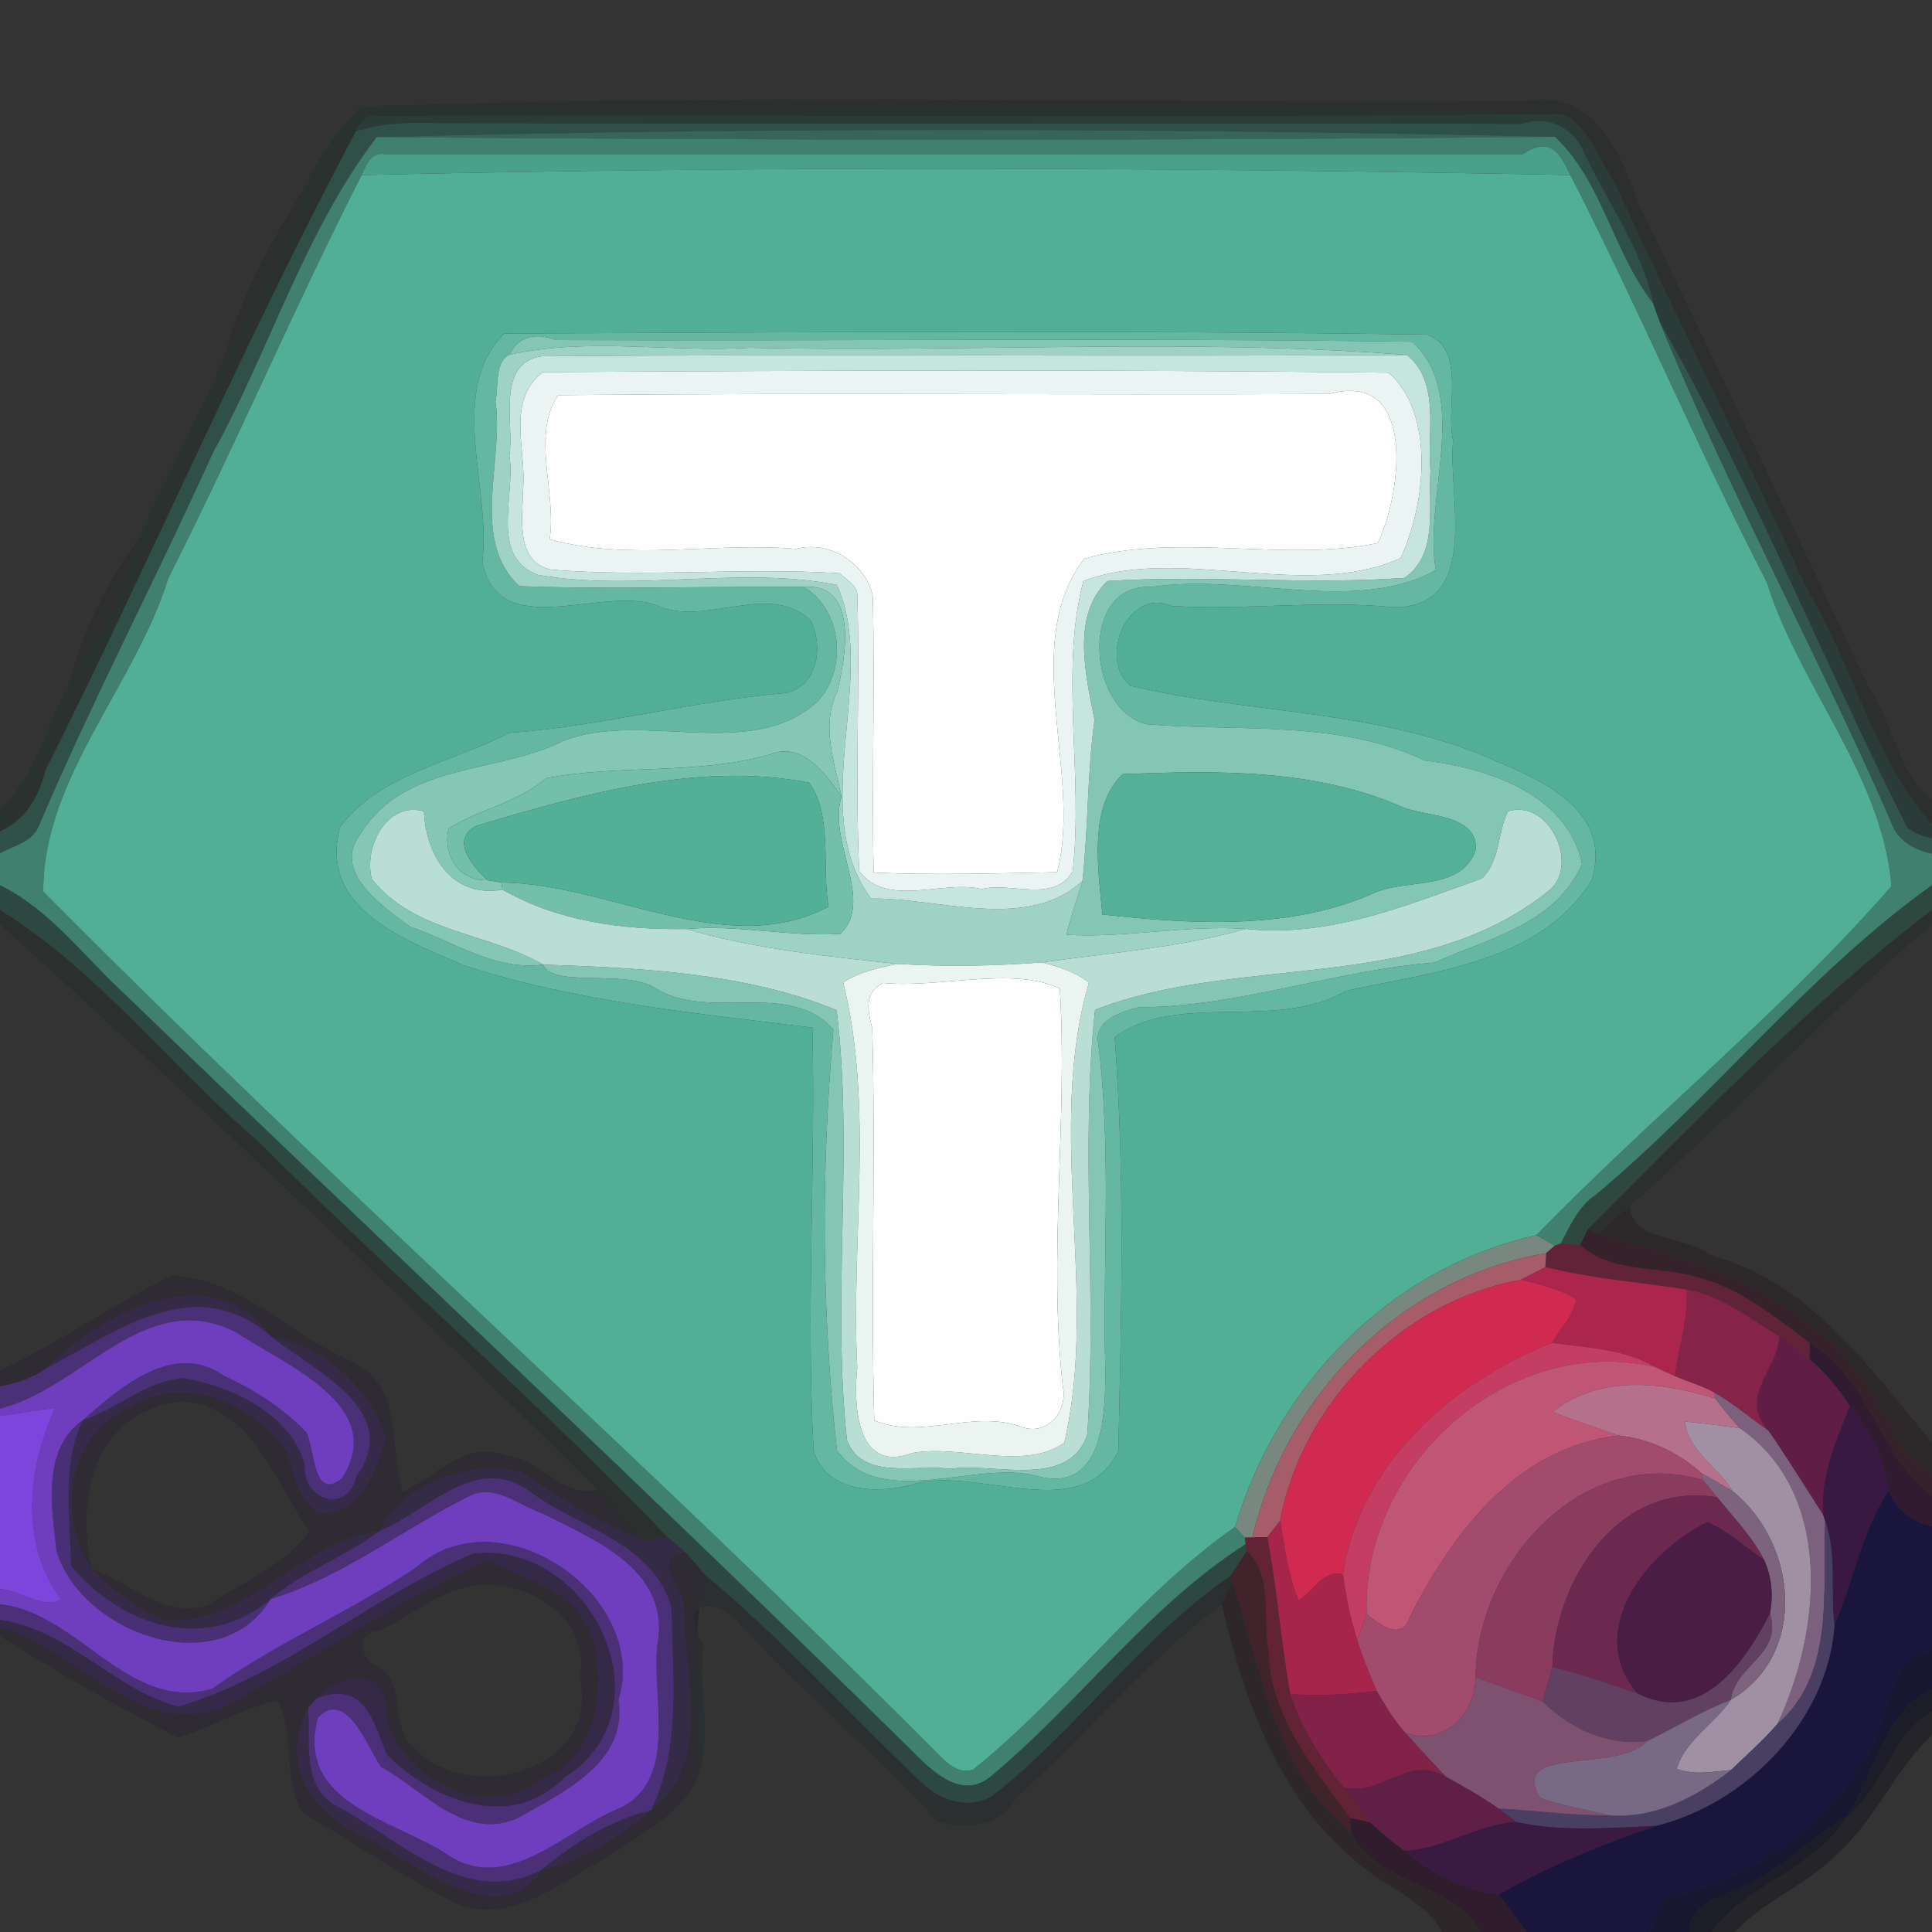 <?xml version="1.0" encoding="UTF-8" ?>
<!DOCTYPE svg PUBLIC "-//W3C//DTD SVG 1.1//EN" "http://www.w3.org/Graphics/SVG/1.1/DTD/svg11.dtd">
<svg width="250pt" height="250pt" viewBox="0 0 250 250" version="1.1" xmlns="http://www.w3.org/2000/svg">
<rect x="0" y="0" width="250" height="250" fill="#333333" stroke="none"/>
<g id="#0d1c1829">
<path fill="#0d1c18" opacity="0.16" d=" M 46.73 13.80 C 96.84 11.95 147.63 13.47 198.00 13.05 C 205.90 11.49 209.93 19.91 211.90 26.12 C 222.09 47.00 231.94 68.06 241.91 89.11 C 245.08 93.66 245.58 100.02 250.00 103.47 L 250.00 106.61 C 242.28 98.05 239.78 85.95 233.77 76.14 C 225.63 58.42 216.86 40.97 208.74 23.23 C 206.70 20.33 205.60 16.38 202.18 14.75 C 150.45 12.85 98.53 14.79 46.73 13.80 Z" />
</g>
<g id="#17322a49">
<path fill="#17322a" opacity="0.29" d=" M 39.03 24.89 C 40.92 20.79 43.48 16.90 46.73 13.80 C 98.53 14.79 150.45 12.85 202.18 14.75 C 151.13 15.34 100.06 14.82 49.00 15.01 C 47.47 14.70 46.65 15.79 46.05 17.00 C 31.64 44.09 19.60 72.31 5.87 99.74 C 5.01 103.08 3.33 106.15 0.00 107.58 L 0.00 104.65 C 4.56 100.49 6.12 93.64 9.02 88.15 C 12.61 82.42 16.61 76.45 17.85 69.73 C 21.52 61.82 25.56 54.11 29.03 46.15 C 32.79 39.39 38.13 32.76 39.03 24.89 Z" />
</g>
<g id="#21493e6b">
<path fill="#21493e" opacity="0.42" d=" M 46.05 17.00 C 46.65 15.79 47.47 14.70 49.00 15.01 C 100.06 14.82 151.13 15.34 202.18 14.75 C 205.60 16.38 206.70 20.33 208.74 23.23 C 216.86 40.97 225.63 58.42 233.77 76.14 C 239.78 85.95 242.28 98.05 250.00 106.61 L 250.00 108.49 C 248.81 108.26 247.74 107.80 246.81 107.12 C 235.87 85.52 226.78 62.71 214.78 41.68 C 214.47 40.87 214.18 40.05 213.90 39.23 C 212.49 32.26 208.09 26.31 205.06 19.96 C 203.89 16.83 200.54 14.76 197.00 16.03 C 150.33 15.90 103.66 16.11 57.00 15.94 C 53.32 15.81 49.57 15.85 46.05 17.00 Z" />
</g>
<g id="#2e665793">
<path fill="#2e6657" opacity="0.58" d=" M 46.05 17.00 C 49.57 15.85 53.32 15.81 57.00 15.94 C 103.66 16.11 150.33 15.90 197.00 16.03 C 200.54 14.76 203.89 16.83 205.06 19.96 C 208.09 26.31 212.49 32.26 213.90 39.23 C 208.73 32.64 207.38 23.53 201.21 17.70 C 150.51 16.58 99.29 16.44 48.75 17.74 C 39.39 29.95 34.97 45.17 27.55 58.59 C 20.23 74.82 11.95 90.61 4.97 107.01 C 4.09 108.99 1.73 109.46 0.00 110.42 L 0.00 107.58 C 3.33 106.15 5.01 103.08 5.87 99.74 C 19.60 72.31 31.64 44.09 46.05 17.00 Z" />
</g>
<g id="#387b69b4">
<path fill="#387b69" opacity="0.71" d=" M 48.75 17.74 C 99.29 16.44 150.51 16.58 201.21 17.70 C 150.40 18.22 99.57 18.14 48.75 17.74 Z" />
</g>
<g id="#42917cd1">
<path fill="#42917c" opacity="0.82" d=" M 27.55 58.59 C 34.97 45.17 39.39 29.95 48.75 17.74 C 99.57 18.14 150.40 18.22 201.21 17.70 C 207.38 23.53 208.73 32.64 213.90 39.23 C 214.18 40.05 214.47 40.87 214.78 41.68 C 223.74 63.68 235.17 84.55 244.69 106.32 C 245.46 108.72 247.65 109.99 250.00 110.46 L 250.00 114.54 C 234.03 125.95 221.65 141.94 206.56 154.55 C 204.28 156.07 203.17 158.59 201.95 160.93 L 201.20 161.18 C 200.60 160.84 199.40 160.17 198.80 159.83 C 213.73 144.48 230.72 130.77 244.76 114.67 C 243.59 100.36 232.86 88.87 228.63 75.36 C 219.68 58.04 212.10 40.02 203.21 22.65 C 202.11 20.46 200.89 17.33 197.01 19.98 C 148.00 20.02 98.99 19.99 49.99 19.99 C 48.09 19.51 47.42 21.26 46.79 22.65 C 38.04 39.84 30.49 57.64 21.77 74.83 C 17.52 88.64 5.51 100.73 5.60 115.37 C 43.21 153.35 83.45 188.83 121.18 226.78 C 122.44 228.04 123.92 229.62 125.91 228.99 C 137.82 219.47 147.26 206.32 159.81 197.59 C 160.13 197.93 160.77 198.62 161.09 198.96 L 161.19 199.82 C 148.62 207.81 139.51 220.54 128.02 230.02 C 123.97 233.12 119.90 228.43 117.22 225.78 C 83.94 193.04 49.85 161.17 16.25 128.75 C 10.96 123.92 6.56 117.77 0.00 114.55 L 0.00 110.42 C 1.73 109.46 4.09 108.99 4.97 107.01 C 11.95 90.61 20.23 74.82 27.55 58.59 Z" />
</g>
<g id="#4ca88fef">
<path fill="#4ca88f" opacity="0.94" d=" M 46.79 22.65 C 47.42 21.26 48.09 19.51 49.99 19.99 C 98.99 19.99 148.00 20.02 197.01 19.98 C 200.89 17.33 202.11 20.46 203.21 22.65 C 151.14 21.64 98.82 21.47 46.79 22.65 Z" />
</g>
<g id="#50af95fe">
<path fill="#50af95" opacity="1.00" d=" M 46.79 22.65 C 98.82 21.47 151.14 21.64 203.21 22.65 C 212.10 40.02 219.68 58.04 228.63 75.36 C 232.86 88.87 243.59 100.36 244.76 114.67 C 230.72 130.77 213.73 144.48 198.80 159.83 C 179.80 164.11 165.30 179.16 159.81 197.59 C 147.26 206.32 137.82 219.47 125.91 228.99 C 123.92 229.62 122.44 228.04 121.18 226.78 C 83.45 188.83 43.21 153.35 5.60 115.37 C 5.51 100.73 17.52 88.64 21.77 74.83 C 30.49 57.64 38.04 39.84 46.79 22.65 M 65.25 43.16 C 57.78 50.66 63.64 63.33 62.41 72.62 C 64.39 83.70 78.97 75.17 85.59 78.61 C 91.88 80.78 99.51 75.35 104.86 80.23 C 106.60 83.60 105.86 88.73 101.72 89.67 C 89.68 90.69 77.93 93.95 65.88 94.84 C 58.45 98.68 49.17 100.15 44.01 107.00 C 41.15 117.62 52.41 121.61 60.04 124.92 C 74.54 129.65 90.62 131.19 105.12 132.97 C 105.57 150.82 104.29 169.56 105.28 187.67 C 106.82 193.10 113.43 193.35 118.02 192.12 C 125.89 189.44 139.98 197.68 144.71 187.73 C 145.11 169.96 145.57 151.99 144.24 134.22 C 152.41 128.21 165.12 133.50 174.13 128.23 C 185.23 125.74 199.34 124.63 205.96 113.90 C 208.63 105.17 200.06 101.17 193.62 98.50 C 178.81 91.79 161.85 92.45 146.27 88.73 C 142.08 85.38 145.89 75.89 151.65 78.42 C 161.14 78.98 170.84 77.62 180.39 78.58 C 191.82 78.58 187.28 63.86 188.04 56.99 C 186.99 52.96 189.82 45.15 184.66 43.30 C 144.87 42.70 105.05 42.99 65.25 43.16 Z" />
</g>
<g id="#0b181424">
<path fill="#0b1814" opacity="0.14" d=" M 29.03 46.15 C 30.99 38.75 34.86 31.52 39.03 24.89 C 38.13 32.76 32.79 39.39 29.03 46.15 Z" />
</g>
<g id="#326d5d9d">
<path fill="#326d5d" opacity="0.62" d=" M 244.69 106.32 C 235.17 84.55 223.74 63.68 214.78 41.68 C 226.78 62.71 235.87 85.52 246.81 107.12 C 247.74 107.80 248.81 108.26 250.00 108.49 L 250.00 110.46 C 247.65 109.99 245.46 108.72 244.69 106.32 Z" />
</g>
<g id="#64b8a1ff">
<path fill="#64b8a1" opacity="1.00" d=" M 65.25 43.16 C 105.05 42.99 144.87 42.70 184.66 43.30 C 189.82 45.15 186.99 52.96 188.04 56.99 C 187.28 63.86 191.82 78.58 180.39 78.58 C 170.84 77.62 161.14 78.98 151.65 78.42 C 145.89 75.89 142.08 85.38 146.27 88.73 C 161.85 92.45 178.81 91.79 193.62 98.50 C 200.06 101.17 208.63 105.17 205.96 113.90 C 199.34 124.63 185.23 125.74 174.13 128.23 C 165.12 133.50 152.41 128.21 144.24 134.22 C 145.57 151.99 145.11 169.96 144.71 187.73 C 139.98 197.68 125.89 189.44 118.02 192.12 C 113.43 193.35 106.82 193.10 105.28 187.67 C 104.29 169.56 105.57 150.82 105.12 132.97 C 90.62 131.19 74.54 129.65 60.04 124.92 C 52.41 121.61 41.15 117.62 44.01 107.00 C 49.17 100.15 58.45 98.68 65.88 94.84 C 77.93 93.95 89.68 90.69 101.72 89.67 C 105.86 88.73 106.60 83.60 104.86 80.23 C 99.51 75.35 91.88 80.78 85.59 78.61 C 78.97 75.17 64.39 83.70 62.41 72.62 C 63.64 63.33 57.78 50.66 65.25 43.16 M 65.91 45.91 C 63.98 46.85 64.54 50.05 64.11 51.98 C 65.26 59.58 60.76 69.88 67.21 75.85 C 79.45 76.30 91.71 75.84 103.96 75.94 C 109.02 78.88 109.69 86.62 105.78 90.78 C 97.16 98.66 83.09 91.86 72.89 95.87 C 64.27 100.20 52.53 98.60 46.76 107.75 C 42.72 112.76 49.56 117.29 53.05 119.92 C 58.73 121.84 64.00 125.65 70.28 124.82 C 71.47 127.94 81.35 125.29 85.00 128.00 C 92.04 132.12 102.17 126.77 107.84 133.24 C 106.25 151.30 106.29 169.67 108.30 187.67 C 113.96 195.50 126.02 188.95 134.00 190.95 C 142.91 193.53 143.07 182.74 143.02 177.02 C 142.67 163.01 143.86 148.91 142.11 134.97 C 141.54 132.07 145.07 130.90 147.30 130.35 C 160.36 130.31 172.67 125.56 185.62 124.56 C 192.69 121.31 201.17 119.74 204.71 111.82 C 202.93 102.81 192.48 99.35 184.42 98.43 C 173.15 93.10 160.40 94.71 148.32 93.71 C 140.58 91.72 139.70 75.41 148.97 75.96 C 160.75 74.09 175.52 79.57 185.80 73.76 C 184.15 64.54 190.37 51.28 182.75 44.22 C 145.85 43.70 108.90 44.15 71.99 44.00 C 69.09 42.96 67.06 43.60 65.91 45.91 Z" />
</g>
<g id="#83c6b4ff">
<path fill="#83c6b4" opacity="1.00" d=" M 65.91 45.91 C 67.06 43.60 69.09 42.96 71.99 44.00 C 108.90 44.15 145.85 43.70 182.75 44.22 C 190.37 51.28 184.15 64.54 185.80 73.76 C 175.52 79.57 160.75 74.09 148.97 75.96 C 139.70 75.41 140.58 91.72 148.32 93.71 C 160.40 94.71 173.15 93.10 184.42 98.43 C 192.48 99.35 202.93 102.81 204.71 111.82 C 201.17 119.74 192.69 121.31 185.62 124.56 C 172.67 125.56 160.36 130.31 147.30 130.35 C 145.07 130.90 141.54 132.07 142.11 134.97 C 143.86 148.91 142.67 163.01 143.02 177.02 C 143.07 182.74 142.91 193.53 134.00 190.95 C 126.02 188.95 113.96 195.50 108.30 187.67 C 106.29 169.67 106.25 151.30 107.84 133.24 C 102.17 126.77 92.04 132.12 85.00 128.00 C 81.35 125.29 71.47 127.94 70.28 124.82 C 82.94 125.26 96.48 125.85 108.26 130.72 C 110.48 148.64 107.62 168.05 109.60 186.37 C 111.59 191.68 118.78 189.40 122.98 190.08 C 128.26 189.14 138.29 192.85 140.69 185.63 C 141.97 167.40 139.76 148.53 141.70 130.66 C 160.60 123.36 183.54 128.71 200.30 115.35 C 204.55 112.14 200.53 103.32 195.14 104.98 C 193.74 107.77 194.14 111.53 191.70 113.70 C 181.82 117.20 172.04 121.34 161.22 120.20 C 153.45 119.67 145.75 121.40 138.00 120.96 C 138.54 118.60 139.40 116.33 140.07 114.00 C 140.83 107.12 140.67 100.08 141.63 93.16 C 140.49 87.40 138.60 79.60 143.31 75.18 C 156.10 74.38 168.97 75.70 181.75 74.78 C 186.18 71.68 184.76 65.60 185.10 61.01 C 184.59 56.14 186.48 49.51 182.05 45.93 C 154.04 43.73 125.29 45.63 97.00 45.00 C 86.68 45.63 76.08 43.61 65.91 45.91 M 145.28 100.18 C 140.75 104.41 142.16 112.87 142.65 118.33 C 154.09 119.59 167.21 120.45 178.22 115.37 C 182.58 113.73 189.15 115.21 190.98 109.93 C 191.15 105.24 184.28 105.68 181.42 104.42 C 170.08 99.45 157.40 99.70 145.28 100.18 Z" />
</g>
<g id="#9ed3c4ff">
<path fill="#9ed3c4" opacity="1.00" d=" M 65.91 45.91 C 76.08 43.61 86.68 45.63 97.00 45.00 C 125.29 45.63 154.04 43.73 182.05 45.93 C 144.73 46.17 107.40 45.80 70.08 46.10 C 64.09 46.99 66.59 54.95 65.91 58.98 C 66.78 63.86 63.24 72.15 69.64 74.39 C 82.23 76.61 95.92 73.21 108.29 75.69 C 113.74 87.68 104.24 104.91 112.73 116.28 C 121.17 116.08 132.86 120.64 140.07 114.00 C 139.40 116.33 138.54 118.60 138.00 120.96 C 145.75 121.40 153.45 119.67 161.22 120.20 C 152.59 122.63 143.64 123.29 134.80 124.54 C 128.60 125.00 122.37 125.13 116.16 124.73 C 106.95 123.74 97.71 122.81 88.78 120.21 C 95.46 119.61 102.08 121.24 108.74 120.84 C 113.24 116.58 107.02 108.79 108.90 103.10 C 107.97 98.59 106.21 93.93 108.33 89.50 C 109.41 85.13 111.22 75.40 103.96 75.94 C 91.71 75.84 79.45 76.30 67.21 75.85 C 60.76 69.88 65.26 59.58 64.11 51.98 C 64.54 50.05 63.98 46.85 65.91 45.91 Z" />
</g>
<g id="#c6e5ddff">
<path fill="#c6e5dd" opacity="1.00" d=" M 65.91 58.98 C 66.59 54.95 64.09 46.99 70.08 46.10 C 107.40 45.80 144.73 46.17 182.05 45.93 C 186.48 49.51 184.59 56.14 185.10 61.01 C 184.76 65.60 186.18 71.68 181.75 74.78 C 168.97 75.70 156.10 74.38 143.31 75.18 C 138.60 79.60 140.49 87.40 141.63 93.16 C 140.67 100.08 140.83 107.12 140.07 114.00 C 132.86 120.64 121.17 116.08 112.73 116.28 C 104.24 104.91 113.74 87.68 108.29 75.69 C 95.92 73.21 82.23 76.61 69.64 74.39 C 63.24 72.15 66.78 63.86 65.91 58.98 M 70.25 48.15 C 65.40 51.93 68.18 58.23 67.68 63.39 C 67.64 66.83 66.62 72.69 71.28 73.71 C 83.68 74.74 96.26 73.38 108.72 74.19 C 109.49 75.08 110.96 75.71 110.94 77.05 C 111.29 88.94 110.64 100.84 111.18 112.72 C 114.77 117.53 122.07 113.81 127.01 115.05 C 130.75 114.08 136.37 116.91 138.80 112.76 C 140.23 100.43 137.10 86.85 140.19 75.18 C 152.63 70.49 168.83 77.79 181.23 72.23 C 184.46 65.34 185.76 53.60 179.69 48.22 C 143.22 47.81 106.72 47.93 70.25 48.15 Z" />
</g>
<g id="#eaf5f3ff">
<path fill="#eaf5f3" opacity="1.00" d=" M 70.25 48.15 C 106.72 47.93 143.22 47.81 179.69 48.22 C 185.76 53.60 184.46 65.34 181.23 72.23 C 168.83 77.79 152.63 70.49 140.19 75.18 C 137.10 86.85 140.23 100.43 138.80 112.76 C 136.37 116.91 130.75 114.08 127.01 115.05 C 122.07 113.81 114.77 117.53 111.18 112.72 C 110.64 100.84 111.29 88.94 110.94 77.05 C 110.96 75.71 109.49 75.08 108.72 74.19 C 96.26 73.38 83.68 74.74 71.28 73.71 C 66.62 72.69 67.64 66.83 67.68 63.39 C 68.18 58.23 65.40 51.93 70.25 48.15 M 72.25 51.13 C 68.68 56.16 72.08 63.91 71.12 69.78 C 81.34 72.67 92.47 70.11 103.00 71.03 C 107.35 69.90 111.96 72.82 112.93 77.06 C 113.25 89.00 112.78 100.96 113.05 112.91 C 120.95 113.26 128.88 113.01 136.79 112.86 C 140.12 100.25 131.82 83.37 140.29 72.30 C 152.55 68.88 166.31 72.79 178.28 70.27 C 181.26 64.26 183.55 47.81 172.02 50.98 C 138.76 51.12 105.50 50.81 72.25 51.13 Z" />
</g>
<g id="#fefefeff">
<path fill="#fefefe" opacity="1.00" d=" M 72.25 51.13 C 105.50 50.81 138.76 51.12 172.02 50.98 C 183.55 47.81 181.26 64.26 178.28 70.27 C 166.31 72.79 152.55 68.88 140.29 72.30 C 131.82 83.37 140.12 100.25 136.79 112.86 C 128.88 113.01 120.95 113.26 113.05 112.91 C 112.78 100.96 113.25 89.00 112.93 77.06 C 111.96 72.82 107.35 69.90 103.00 71.03 C 92.47 70.11 81.34 72.67 71.12 69.78 C 72.08 63.91 68.68 56.16 72.25 51.13 Z" />
<path fill="#fefefe" opacity="1.00" d=" M 114.29 127.19 C 121.40 127.92 131.01 125.00 137.14 127.92 C 138.19 144.71 135.63 162.34 137.52 179.34 C 138.22 182.49 135.71 185.76 132.33 184.70 C 126.06 182.27 119.14 186.39 113.13 183.79 C 112.66 166.87 113.34 149.93 112.87 133.01 C 112.27 130.77 111.77 128.41 114.29 127.19 Z" />
</g>
<g id="#0b181523">
<path fill="#0b1815" opacity="0.14" d=" M 9.02 88.15 C 10.65 81.72 13.90 75.22 17.85 69.73 C 16.61 76.45 12.61 82.42 9.02 88.15 Z" />
</g>
<g id="#84c7b5ff">
<path fill="#84c7b5" opacity="1.00" d=" M 103.96 75.94 C 111.22 75.40 109.41 85.13 108.33 89.50 C 106.21 93.93 107.97 98.59 108.90 103.10 C 106.87 100.15 103.78 95.93 99.66 97.62 C 90.24 100.31 80.08 98.88 70.68 100.70 C 66.97 103.85 62.09 104.70 58.05 107.20 C 57.22 110.60 59.43 114.06 63.09 113.90 C 63.54 113.97 64.43 114.11 64.87 114.19 L 65.02 115.12 C 58.61 116.25 55.11 110.85 54.86 104.98 C 50.01 103.63 47.02 109.71 48.12 113.75 C 53.67 120.73 63.03 120.60 70.28 124.82 C 64.00 125.65 58.73 121.84 53.05 119.92 C 49.56 117.29 42.72 112.76 46.76 107.75 C 52.53 98.60 64.27 100.20 72.89 95.87 C 83.09 91.86 97.16 98.66 105.78 90.78 C 109.69 86.62 109.02 78.88 103.96 75.94 Z" />
</g>
<g id="#74bfaaff">
<path fill="#74bfaa" opacity="1.00" d=" M 99.66 97.62 C 103.78 95.93 106.87 100.15 108.90 103.10 C 107.02 108.79 113.24 116.58 108.74 120.84 C 102.08 121.24 95.46 119.61 88.78 120.21 C 80.60 120.35 72.21 119.24 65.02 115.12 L 64.87 114.19 C 78.92 114.33 93.95 124.27 107.21 117.33 C 106.32 112.43 107.78 105.54 104.71 101.28 C 90.50 98.51 75.49 102.74 61.75 106.82 C 58.09 108.57 61.18 112.12 63.09 113.90 C 59.43 114.06 57.22 110.60 58.05 107.20 C 62.09 104.70 66.97 103.85 70.68 100.70 C 80.08 98.88 90.24 100.31 99.66 97.62 Z" />
</g>
<g id="#52b096ff">
<path fill="#52b096" opacity="1.00" d=" M 61.75 106.82 C 75.49 102.74 90.50 98.51 104.71 101.28 C 107.78 105.54 106.32 112.43 107.21 117.33 C 93.95 124.27 78.92 114.33 64.87 114.19 C 64.43 114.11 63.54 113.97 63.09 113.90 C 61.18 112.12 58.09 108.57 61.75 106.82 Z" />
</g>
<g id="#54b197ff">
<path fill="#54b197" opacity="1.00" d=" M 145.28 100.18 C 157.40 99.70 170.08 99.45 181.42 104.42 C 184.28 105.68 191.15 105.24 190.98 109.93 C 189.15 115.21 182.58 113.73 178.22 115.37 C 167.21 120.45 154.09 119.59 142.65 118.33 C 142.16 112.87 140.75 104.41 145.28 100.18 Z" />
</g>
<g id="#b9dfd4ff">
<path fill="#b9dfd4" opacity="1.00" d=" M 48.12 113.75 C 47.02 109.71 50.01 103.63 54.86 104.98 C 55.11 110.85 58.61 116.25 65.02 115.12 C 72.21 119.24 80.60 120.35 88.78 120.21 C 97.71 122.81 106.95 123.74 116.16 124.73 C 113.73 125.21 111.22 125.75 109.11 127.12 C 113.13 143.38 110.08 160.44 110.93 177.01 C 110.45 181.18 110.61 190.81 117.99 188.03 C 124.14 186.85 132.54 190.40 137.71 186.69 C 142.24 167.43 135.28 146.38 140.91 127.14 C 139.13 125.76 136.95 125.07 134.80 124.54 C 143.64 123.29 152.59 122.63 161.22 120.20 C 172.04 121.34 181.82 117.20 191.70 113.70 C 194.14 111.53 193.74 107.77 195.14 104.98 C 200.53 103.32 204.55 112.14 200.30 115.35 C 183.54 128.71 160.60 123.36 141.70 130.66 C 139.76 148.53 141.97 167.40 140.69 185.63 C 138.29 192.85 128.26 189.14 122.98 190.08 C 118.78 189.40 111.59 191.68 109.60 186.37 C 107.62 168.05 110.48 148.64 108.26 130.72 C 96.48 125.85 82.94 125.26 70.28 124.82 C 63.03 120.60 53.67 120.73 48.12 113.75 Z" />
</g>
<g id="#2a5c4e84">
<path fill="#2a5c4e" opacity="0.52" d=" M 0.00 114.55 C 6.56 117.77 10.96 123.92 16.25 128.75 C 49.85 161.17 83.94 193.04 117.22 225.78 C 119.90 228.43 123.97 233.12 128.02 230.02 C 139.51 220.54 148.62 207.81 161.19 199.82 L 161.34 200.68 C 160.63 201.78 159.91 202.88 159.17 203.96 C 147.91 211.68 139.65 223.38 128.98 231.95 C 126.09 234.35 121.68 233.20 119.29 230.68 C 109.86 221.80 101.18 212.03 91.22 203.77 C 90.40 202.80 89.59 201.84 88.73 200.92 C 87.97 200.16 87.13 199.50 86.30 198.82 C 69.34 181.12 50.71 164.98 33.36 147.64 C 22.04 138.00 12.66 125.55 0.00 117.76 L 0.00 114.55 Z" />
</g>
<g id="#2b5c4e85">
<path fill="#2b5c4e" opacity="0.52" d=" M 206.56 154.55 C 221.65 141.94 234.03 125.95 250.00 114.54 L 250.00 117.73 C 234.11 129.91 219.62 144.87 205.50 159.01 C 205.24 159.53 204.73 160.58 204.47 161.11 C 203.84 161.06 202.58 160.97 201.95 160.93 C 203.17 158.59 204.28 156.07 206.56 154.55 Z" />
</g>
<g id="#1329233c">
<path fill="#132923" opacity="0.24" d=" M 0.00 117.76 C 12.66 125.55 22.04 138.00 33.36 147.64 C 50.71 164.98 69.34 181.12 86.30 198.82 C 85.16 198.88 83.95 199.64 82.83 199.17 C 81.05 197.01 79.25 194.86 77.39 192.78 C 52.10 167.95 26.31 143.33 0.00 119.63 L 0.00 117.76 Z" />
</g>
<g id="#11262038">
<path fill="#112620" opacity="0.22" d=" M 205.50 159.01 C 219.62 144.87 234.11 129.91 250.00 117.73 L 250.00 119.63 C 236.37 131.11 224.26 144.35 210.86 156.12 C 209.46 157.23 208.15 158.45 206.86 159.69 C 206.52 159.52 205.84 159.18 205.50 159.01 Z" />
</g>
<g id="#eaf5f2ff">
<path fill="#eaf5f2" opacity="1.00" d=" M 109.11 127.12 C 111.22 125.75 113.73 125.21 116.16 124.73 C 122.37 125.13 128.60 125.00 134.80 124.54 C 136.95 125.07 139.13 125.76 140.91 127.14 C 135.28 146.38 142.24 167.43 137.71 186.69 C 132.54 190.40 124.14 186.85 117.99 188.03 C 110.61 190.81 110.45 181.18 110.93 177.01 C 110.08 160.44 113.13 143.38 109.11 127.12 M 114.29 127.19 C 111.77 128.41 112.27 130.77 112.87 133.01 C 113.34 149.93 112.66 166.87 113.13 183.79 C 119.14 186.39 126.06 182.27 132.33 184.70 C 135.71 185.76 138.22 182.49 137.52 179.34 C 135.63 162.34 138.19 144.71 137.14 127.92 C 131.01 125.00 121.40 127.92 114.29 127.19 Z" />
</g>
<g id="#1a07103a">
<path fill="#1a0710" opacity="0.23" d=" M 206.86 159.69 C 208.15 158.45 209.46 157.23 210.86 156.12 C 211.28 160.89 218.23 159.73 221.42 162.45 C 234.26 165.87 241.96 177.07 250.00 186.67 L 250.00 190.61 C 245.14 188.11 244.16 182.13 240.83 178.23 C 232.94 167.10 219.30 163.17 206.86 159.69 Z" />
</g>
<g id="#3b0f2278">
<path fill="#3b0f22" opacity="0.47" d=" M 204.47 161.11 C 204.73 160.58 205.24 159.53 205.50 159.01 C 205.84 159.18 206.52 159.52 206.86 159.69 C 219.30 163.17 232.94 167.10 240.83 178.23 C 244.16 182.13 245.14 188.11 250.00 190.61 L 250.00 193.59 C 243.18 188.59 241.93 178.31 234.20 173.80 C 229.54 170.29 224.82 166.41 218.98 165.11 C 214.18 163.82 208.42 164.68 204.47 161.11 Z" />
</g>
<g id="#788780fb">
<path fill="#788780" opacity="1.00" d=" M 159.81 197.59 C 165.30 179.16 179.80 164.11 198.80 159.83 C 199.40 160.17 200.60 160.84 201.20 161.18 C 200.92 161.42 200.35 161.91 200.07 162.16 C 181.14 165.34 166.38 180.57 162.05 198.94 L 161.09 198.96 C 160.77 198.62 160.13 197.93 159.81 197.59 Z" />
</g>
<g id="#741e39b7">
<path fill="#741e39" opacity="0.72" d=" M 201.20 161.18 L 201.95 160.93 C 202.58 160.97 203.84 161.06 204.47 161.11 C 208.42 164.68 214.18 163.82 218.98 165.11 C 224.82 166.41 229.54 170.29 234.20 173.80 C 234.18 174.31 234.15 175.34 234.14 175.85 C 232.83 174.91 231.56 173.93 230.27 172.98 C 226.48 170.63 222.77 167.66 218.27 166.87 C 212.16 165.91 205.98 165.46 199.97 163.95 C 199.99 163.50 200.04 162.60 200.07 162.16 C 200.35 161.91 200.92 161.42 201.20 161.18 Z" />
</g>
<g id="#a75c6afc">
<path fill="#a75c6a" opacity="1.00" d=" M 162.05 198.94 C 166.38 180.57 181.14 165.34 200.07 162.16 C 200.04 162.60 199.99 163.50 199.97 163.95 C 198.92 164.50 197.87 165.06 196.82 165.59 C 181.45 168.36 168.52 181.48 165.64 196.79 C 165.09 197.50 164.54 198.20 163.99 198.91 C 163.50 198.92 162.53 198.93 162.05 198.94 Z" />
</g>
<g id="#ad254df9">
<path fill="#ad254d" opacity="0.98" d=" M 196.82 165.59 C 197.87 165.06 198.92 164.50 199.97 163.95 C 205.98 165.46 212.16 165.91 218.27 166.87 C 218.50 170.67 217.23 174.34 216.74 178.07 C 215.86 177.69 214.99 177.29 214.14 176.87 C 210.13 174.55 205.32 174.37 200.84 173.78 C 201.86 171.90 203.56 170.30 203.99 168.15 C 201.82 166.78 199.27 166.22 196.82 165.59 Z" />
</g>
<g id="#1c0f3137">
<path fill="#1c0f31" opacity="0.22" d=" M 0.00 177.32 C 7.66 173.75 14.54 168.81 22.12 165.10 C 31.07 165.29 37.74 172.91 45.73 176.28 C 52.38 179.63 50.25 187.32 52.11 193.09 C 56.40 191.03 60.22 186.24 65.58 188.39 C 70.05 188.70 72.67 193.93 77.39 192.78 C 79.25 194.86 81.05 197.01 82.83 199.17 C 77.39 196.90 72.34 193.77 67.46 190.47 C 60.88 188.71 52.00 192.13 49.03 198.14 C 38.86 199.42 31.96 210.45 21.38 209.65 C 17.75 208.24 14.59 205.78 11.87 203.02 C 16.75 204.71 21.15 209.44 26.77 207.76 C 31.31 204.77 36.76 202.68 40.05 198.15 C 35.46 191.68 32.65 181.75 23.31 181.35 C 12.49 182.79 9.72 193.14 11.87 203.02 C 7.25 196.27 8.83 185.22 17.02 182.03 C 23.88 177.70 32.79 181.61 37.09 187.78 C 38.00 190.65 38.55 194.01 41.25 195.82 C 46.48 196.12 48.85 190.18 49.93 186.09 C 47.87 179.46 41.91 174.24 35.09 172.95 C 27.32 162.28 13.22 169.87 5.91 177.08 C 4.16 178.34 2.11 179.01 0.00 179.39 L 0.00 177.32 Z" />
</g>
<g id="#d02a51ff">
<path fill="#d02a51" opacity="1.00" d=" M 165.64 196.79 C 168.52 181.48 181.45 168.36 196.82 165.59 C 199.27 166.22 201.82 166.78 203.99 168.15 C 203.56 170.30 201.86 171.90 200.84 173.78 C 187.89 178.87 175.87 189.43 173.79 203.75 C 171.28 202.97 169.97 206.01 168.02 207.05 C 166.67 203.79 166.24 200.24 165.64 196.79 Z" />
</g>
<g id="#381e636c">
<path fill="#381e63" opacity="0.42" d=" M 5.91 177.08 C 13.22 169.87 27.32 162.28 35.09 172.95 C 25.16 164.31 15.00 172.42 5.91 177.08 Z" />
</g>
<g id="#87234afa">
<path fill="#87234a" opacity="0.98" d=" M 218.27 166.87 C 222.77 167.66 226.48 170.63 230.27 172.98 C 229.91 177.47 224.92 180.78 228.87 185.17 C 226.50 183.50 224.29 181.60 221.77 180.17 C 220.17 179.28 218.40 178.81 216.74 178.07 C 217.23 174.34 218.50 170.67 218.27 166.87 Z" />
</g>
<g id="#572f9aa7">
<path fill="#572f9a" opacity="0.65" d=" M 5.91 177.08 C 15.00 172.42 25.16 164.31 35.09 172.95 C 40.65 177.42 52.24 182.48 46.11 191.05 C 45.02 195.95 39.14 194.23 39.44 189.63 C 37.82 183.09 29.90 179.32 23.71 178.33 C 18.92 178.67 15.17 182.35 10.69 183.79 C 15.53 179.54 22.50 173.43 29.00 178.02 C 32.91 179.83 36.66 182.22 39.65 185.34 C 40.80 187.70 40.50 194.25 44.25 191.30 C 50.28 181.86 36.86 176.65 30.62 172.44 C 18.89 166.35 10.58 179.71 0.00 182.27 L 0.00 179.39 C 2.11 179.01 4.16 178.34 5.91 177.08 Z" />
</g>
<g id="#7640d1e0">
<path fill="#7640d1" opacity="0.88" d=" M 0.00 182.27 C 10.58 179.71 18.89 166.35 30.62 172.44 C 36.86 176.65 50.28 181.86 44.25 191.30 C 40.50 194.25 40.80 187.70 39.65 185.34 C 36.66 182.22 32.91 179.83 29.00 178.02 C 22.50 173.43 15.53 179.54 10.69 183.79 C 5.39 187.52 6.69 195.11 7.31 200.70 C 10.58 211.45 28.48 217.79 35.01 206.93 C 44.26 204.11 52.05 197.91 60.65 193.63 C 63.93 191.86 67.11 194.82 70.14 195.81 C 77.11 199.34 86.87 203.20 85.06 212.96 C 84.28 219.65 87.96 230.47 79.99 234.06 C 73.19 236.79 65.68 245.20 57.98 240.03 C 51.23 235.54 38.05 233.41 41.15 222.24 C 44.89 218.39 47.64 226.32 49.33 228.66 C 54.80 231.59 60.18 238.45 67.13 235.18 C 72.88 231.92 81.27 228.05 80.03 219.98 C 84.13 206.46 64.64 193.20 53.87 202.81 C 45.36 208.55 35.84 212.54 27.46 218.52 C 16.57 221.65 10.21 208.69 0.00 207.59 L 0.00 205.63 C 2.62 205.74 5.43 208.28 7.89 206.97 C 2.55 199.53 3.56 190.10 7.14 182.18 C 4.75 182.48 2.39 182.91 0.00 183.21 L 0.00 182.27 Z" />
</g>
<g id="#381f646e">
<path fill="#381f64" opacity="0.43" d=" M 35.09 172.95 C 41.91 174.24 47.87 179.46 49.93 186.09 C 48.85 190.18 46.48 196.12 41.25 195.82 C 38.55 194.01 38.00 190.65 37.09 187.78 C 32.79 181.61 23.88 177.70 17.02 182.03 C 8.83 185.22 7.25 196.27 11.87 203.02 C 14.59 205.78 17.75 208.24 21.38 209.65 C 31.96 210.45 38.86 199.42 49.03 198.14 C 44.65 201.52 39.22 203.29 35.01 206.93 C 26.50 214.09 15.64 210.34 9.19 202.65 C 9.07 196.39 7.92 189.65 10.69 183.79 C 15.17 182.35 18.92 178.67 23.71 178.33 C 29.90 179.32 37.82 183.09 39.44 189.63 C 39.14 194.23 45.02 195.95 46.11 191.05 C 52.24 182.48 40.65 177.42 35.09 172.95 Z" />
</g>
<g id="#611e47f9">
<path fill="#611e47" opacity="0.98" d=" M 230.27 172.98 C 231.56 173.93 232.83 174.91 234.14 175.85 C 236.19 177.59 237.92 179.66 239.37 181.93 C 237.59 186.49 235.51 190.97 235.93 196.05 C 233.59 192.41 231.31 188.73 228.87 185.17 C 224.92 180.78 229.91 177.47 230.27 172.98 Z" />
</g>
<g id="#c33e62ff">
<path fill="#c33e62" opacity="1.00" d=" M 173.79 203.75 C 175.87 189.43 187.89 178.87 200.84 173.78 C 205.32 174.37 210.13 174.55 214.14 176.87 C 195.08 172.54 176.19 189.51 176.84 208.88 C 176.43 210.00 176.03 211.12 175.64 212.25 C 174.76 209.48 174.14 206.63 173.79 203.75 Z" />
</g>
<g id="#301231bb">
<path fill="#301231" opacity="0.73" d=" M 234.20 173.80 C 241.93 178.31 243.18 188.59 250.00 193.59 L 250.00 197.48 C 247.38 197.07 245.44 195.27 244.34 192.94 C 244.02 188.76 241.95 185.12 239.37 181.93 C 237.92 179.66 236.19 177.59 234.14 175.85 C 234.15 175.34 234.18 174.31 234.20 173.80 Z" />
</g>
<g id="#bf5675ff">
<path fill="#bf5675" opacity="1.00" d=" M 176.84 208.88 C 176.19 189.51 195.08 172.54 214.14 176.87 C 214.99 177.29 215.86 177.69 216.74 178.07 C 218.40 178.81 220.17 179.28 221.77 180.17 L 221.99 180.99 C 215.00 178.78 207.04 177.90 200.93 182.68 C 203.73 183.82 206.59 184.78 209.45 185.75 C 196.16 187.31 187.94 198.39 182.36 209.37 C 181.37 212.44 178.38 210.11 176.84 208.88 Z" />
</g>
<g id="#b5718bff">
<path fill="#b5718b" opacity="1.00" d=" M 200.93 182.68 C 207.04 177.90 215.00 178.78 221.99 180.99 C 222.98 182.32 224.03 183.59 225.14 184.81 C 222.77 184.47 220.39 184.18 218.01 183.95 C 218.53 187.93 222.31 189.76 224.19 192.95 C 222.87 192.17 221.54 191.41 220.21 190.66 C 217.20 187.95 213.48 186.20 209.45 185.75 C 206.59 184.78 203.73 183.82 200.93 182.68 Z" />
</g>
<g id="#7b617eff">
<path fill="#7b617e" opacity="1.00" d=" M 221.77 180.17 C 224.29 181.60 226.50 183.50 228.87 185.17 C 231.31 188.73 233.59 192.41 235.93 196.05 L 236.18 196.83 C 235.81 205.63 237.53 216.65 229.97 223.11 C 235.65 211.22 237.40 193.27 225.14 184.81 C 224.03 183.59 222.98 182.32 221.99 180.99 L 221.77 180.17 Z" />
</g>
<g id="#8146e3f6">
<path fill="#8146e3" opacity="0.96" d=" M 0.00 183.21 C 2.39 182.91 4.75 182.48 7.14 182.18 C 3.56 190.10 2.55 199.53 7.89 206.97 C 5.43 208.28 2.62 205.74 0.00 205.63 L 0.00 183.21 Z" />
</g>
<g id="#391842fa">
<path fill="#391842" opacity="0.98" d=" M 239.37 181.93 C 241.95 185.12 244.02 188.76 244.34 192.94 C 240.87 198.28 239.88 204.53 237.38 210.28 C 236.82 205.83 237.71 201.12 236.18 196.83 L 235.93 196.05 C 235.51 190.97 237.59 186.49 239.37 181.93 Z" />
</g>
<g id="#562f99a8">
<path fill="#562f99" opacity="0.66" d=" M 7.31 200.70 C 6.69 195.11 5.39 187.52 10.69 183.79 C 7.92 189.65 9.07 196.39 9.19 202.65 C 15.64 210.34 26.50 214.09 35.01 206.93 C 28.48 217.79 10.58 211.45 7.31 200.70 Z" />
</g>
<g id="#a190a4ff">
<path fill="#a190a4" opacity="1.00" d=" M 218.01 183.95 C 220.39 184.18 222.77 184.47 225.14 184.81 C 237.40 193.27 235.65 211.22 229.97 223.11 C 228.14 225.24 226.01 227.09 224.00 229.04 C 221.66 229.25 219.24 229.74 216.96 228.90 C 218.01 225.20 221.85 223.10 223.96 219.96 C 233.97 214.12 232.62 199.74 224.19 192.95 C 222.31 189.76 218.53 187.93 218.01 183.95 Z" />
</g>
<g id="#a24b6cff">
<path fill="#a24b6c" opacity="1.00" d=" M 209.45 185.75 C 213.48 186.20 217.20 187.95 220.21 190.66 L 220.38 191.52 C 204.64 186.86 191.06 202.38 190.94 217.01 C 190.90 221.87 186.83 225.96 181.86 224.24 C 180.34 222.63 179.28 220.68 178.14 218.81 C 177.24 216.65 176.30 214.50 175.64 212.25 C 176.03 211.12 176.43 210.00 176.84 208.88 C 178.38 210.11 181.37 212.44 182.36 209.37 C 187.94 198.39 196.16 187.31 209.45 185.75 Z" />
</g>
<g id="#361f606b">
<path fill="#361f60" opacity="0.42" d=" M 49.03 198.14 C 52.00 192.13 60.88 188.71 67.46 190.47 C 72.34 193.77 77.39 196.90 82.83 199.17 C 83.95 199.64 85.16 198.88 86.30 198.82 C 87.13 199.50 87.97 200.16 88.73 200.92 C 84.31 201.42 87.89 204.96 88.51 207.45 C 88.37 216.16 92.54 228.02 84.25 234.26 C 88.17 226.15 87.02 216.83 86.90 208.13 C 84.57 199.49 74.56 197.66 68.23 192.77 C 61.35 188.14 55.20 195.70 49.03 198.14 Z" />
</g>
<g id="#582f9ba8">
<path fill="#582f9b" opacity="0.66" d=" M 49.03 198.14 C 55.20 195.70 61.35 188.14 68.23 192.77 C 74.56 197.66 84.57 199.49 86.90 208.13 C 87.02 216.83 88.17 226.15 84.25 234.26 C 78.91 235.54 74.22 238.51 70.04 241.98 C 60.27 247.14 51.55 237.80 43.37 233.61 C 38.95 231.04 40.23 225.32 39.87 220.99 C 40.13 220.69 40.65 220.09 40.92 219.79 C 47.26 217.26 48.37 223.02 50.05 227.02 C 55.91 232.99 66.16 237.09 73.02 230.02 C 87.08 221.17 76.32 199.14 61.15 201.06 C 47.92 206.68 36.82 216.75 23.07 220.85 C 14.75 218.60 8.78 210.83 0.00 209.62 L 0.00 207.59 C 10.21 208.69 16.57 221.65 27.46 218.52 C 35.84 212.54 45.36 208.55 53.87 202.81 C 64.64 193.20 84.13 206.46 80.03 219.98 C 81.27 228.05 72.88 231.92 67.13 235.18 C 60.18 238.45 54.80 231.59 49.33 228.66 C 47.64 226.32 44.89 218.39 41.15 222.24 C 38.05 233.41 51.23 235.54 57.98 240.03 C 65.68 245.20 73.19 236.79 79.99 234.06 C 87.96 230.47 84.28 219.65 85.06 212.96 C 86.87 203.20 77.11 199.34 70.14 195.81 C 67.11 194.82 63.93 191.86 60.65 193.63 C 52.05 197.91 44.26 204.11 35.01 206.93 C 39.22 203.29 44.65 201.52 49.03 198.14 Z" />
</g>
<g id="#8a3c5fff">
<path fill="#8a3c5f" opacity="1.00" d=" M 190.94 217.01 C 191.06 202.38 204.64 186.86 220.38 191.52 C 220.99 192.26 221.60 193.01 222.21 193.75 C 209.47 191.56 201.13 204.49 200.87 215.72 C 200.44 217.21 200.02 218.70 199.62 220.21 C 196.76 219.06 193.82 218.12 190.94 217.01 Z" />
</g>
<g id="#7e637fff">
<path fill="#7e637f" opacity="1.00" d=" M 220.21 190.66 C 221.54 191.41 222.87 192.17 224.19 192.95 C 232.62 199.74 233.97 214.12 223.96 219.96 C 224.59 215.38 230.69 214.06 229.03 208.82 C 229.50 206.32 229.24 203.99 228.27 201.84 C 226.72 198.82 224.30 196.36 222.21 193.75 C 221.60 193.01 220.99 192.26 220.38 191.52 L 220.21 190.66 Z" />
</g>
<g id="#19153ef9">
<path fill="#19153e" opacity="0.98" d=" M 244.34 192.94 C 245.44 195.27 247.38 197.07 250.00 197.48 L 250.00 213.58 C 245.69 213.70 245.02 218.59 243.83 221.84 C 240.03 233.71 229.03 242.41 217.05 245.11 C 214.75 245.61 214.14 248.07 213.52 250.00 L 197.55 250.00 C 196.43 248.32 195.21 246.70 193.91 245.16 C 200.35 241.44 207.23 238.68 214.25 236.27 C 225.93 233.43 236.56 222.61 237.38 210.28 C 239.88 204.53 240.87 198.28 244.34 192.94 Z" />
</g>
<g id="#6c2950ff">
<path fill="#6c2950" opacity="1.00" d=" M 200.87 215.72 C 201.13 204.49 209.47 191.56 222.21 193.75 C 224.30 196.36 226.72 198.82 228.27 201.84 C 225.85 200.20 223.66 198.18 220.98 196.95 C 213.23 200.64 204.88 210.98 211.91 219.16 C 208.26 217.91 204.63 216.60 200.87 215.72 Z" />
</g>
<g id="#ab254cf8">
<path fill="#ab254c" opacity="0.97" d=" M 163.99 198.91 C 164.54 198.20 165.09 197.50 165.64 196.79 C 166.24 200.24 166.67 203.79 168.02 207.05 C 169.97 206.01 171.28 202.97 173.79 203.75 C 174.14 206.63 174.76 209.48 175.64 212.25 C 176.30 214.50 177.24 216.65 178.14 218.81 C 174.43 219.26 170.69 219.48 166.96 219.21 C 165.75 212.48 165.26 205.63 163.99 198.91 Z" />
</g>
<g id="#4a1d46ff">
<path fill="#4a1d46" opacity="1.00" d=" M 211.91 219.16 C 204.88 210.98 213.23 200.64 220.98 196.95 C 223.66 198.18 225.85 200.20 228.27 201.84 C 229.24 203.99 229.50 206.32 229.03 208.82 C 225.79 215.09 220.25 223.33 211.91 219.16 Z" />
</g>
<g id="#483f62ff">
<path fill="#483f62" opacity="1.00" d=" M 236.18 196.83 C 237.71 201.12 236.82 205.83 237.38 210.28 C 236.56 222.61 225.93 233.43 214.25 236.27 C 208.21 236.54 202.12 237.05 196.15 235.76 C 195.40 235.18 194.65 234.60 193.90 234.02 C 198.69 234.28 203.45 234.94 208.25 234.90 C 214.09 235.36 219.53 232.53 224.00 229.04 C 226.01 227.09 228.14 225.24 229.97 223.11 C 237.53 216.65 235.81 205.63 236.18 196.83 Z" />
</g>
<g id="#751d39b9">
<path fill="#751d39" opacity="0.73" d=" M 161.09 198.96 L 162.05 198.94 C 162.53 198.93 163.50 198.92 163.99 198.91 C 165.26 205.63 165.75 212.48 166.96 219.21 C 168.47 223.58 170.91 227.69 173.86 231.24 C 175.12 232.67 176.27 234.20 177.30 235.81 C 176.64 235.67 175.33 235.39 174.68 235.25 C 170.07 228.77 164.43 222.32 164.18 213.87 C 163.23 209.48 164.93 204.21 161.34 200.68 L 161.19 199.82 L 161.09 198.96 Z" />
</g>
<g id="#381e646d">
<path fill="#381e64" opacity="0.43" d=" M 23.07 220.85 C 36.82 216.75 47.92 206.68 61.15 201.06 C 76.32 199.14 87.08 221.17 73.02 230.02 C 66.16 237.09 55.91 232.99 50.05 227.02 C 48.37 223.02 47.26 217.26 40.92 219.79 C 43.71 216.49 50.43 215.38 49.99 222.01 C 51.65 230.15 63.23 236.07 70.09 230.14 C 76.95 227.62 78.16 219.50 76.94 213.14 C 75.58 206.37 68.44 204.35 63.00 201.97 C 51.13 207.19 40.39 214.88 28.92 220.94 C 17.71 225.12 9.95 213.32 0.00 210.63 L 0.00 209.62 C 8.78 210.83 14.75 218.60 23.07 220.85 Z" />
</g>
<g id="#1c103138">
<path fill="#1c1031" opacity="0.22" d=" M 88.51 207.45 C 87.89 204.96 84.31 201.42 88.73 200.92 C 89.59 201.84 90.40 202.80 91.22 203.77 C 89.46 212.46 89.98 221.38 90.18 230.19 C 87.87 235.07 82.67 237.40 78.49 240.42 C 72.52 243.47 66.08 249.29 58.84 246.22 C 52.10 242.80 45.83 238.46 39.28 234.66 C 36.31 230.28 38.39 224.41 35.85 219.98 C 31.37 221.04 27.40 223.56 22.98 224.83 C 15.17 220.80 7.45 216.44 0.00 211.73 L 0.00 210.63 C 9.95 213.32 17.71 225.12 28.92 220.94 C 40.39 214.88 51.13 207.19 63.00 201.97 C 68.44 204.35 75.58 206.37 76.94 213.14 C 78.16 219.50 76.95 227.62 70.09 230.14 C 63.23 236.07 51.65 230.15 49.99 222.01 C 50.43 215.38 43.71 216.49 40.92 219.79 C 40.65 220.09 40.13 220.69 39.87 220.99 C 35.62 229.19 41.48 235.67 48.62 238.40 C 54.09 241.83 65.31 249.89 70.04 241.98 C 75.43 240.87 80.06 237.69 84.25 234.26 C 92.54 228.02 88.37 216.16 88.51 207.45 M 60.38 205.38 C 56.16 206.28 52.90 209.33 49.03 211.05 C 46.00 211.01 46.61 214.78 48.60 215.44 C 52.87 217.49 50.14 223.62 53.71 226.30 C 60.93 233.78 77.76 228.97 75.03 217.01 C 76.61 208.96 67.25 203.70 60.38 205.38 Z" />
</g>
<g id="#5013267c">
<path fill="#501326" opacity="0.49" d=" M 161.34 200.68 C 164.93 204.21 163.23 209.48 164.18 213.87 C 164.43 222.32 170.07 228.77 174.68 235.25 C 174.72 235.74 174.79 236.71 174.83 237.20 C 164.81 229.06 163.28 216.17 159.46 204.73 L 159.17 203.96 C 159.91 202.88 160.63 201.78 161.34 200.68 Z" />
</g>
<g id="#10221f33">
<path fill="#10221f" opacity="0.20" d=" M 91.22 203.77 C 101.18 212.03 109.86 221.80 119.29 230.68 C 121.68 233.20 126.09 234.35 128.98 231.95 C 139.65 223.38 147.91 211.68 159.17 203.96 L 159.46 204.73 C 159.02 205.69 158.57 206.65 158.10 207.61 C 148.31 214.83 140.70 224.55 131.56 232.54 C 129.52 236.30 125.19 236.78 121.34 235.74 C 113.23 226.86 103.98 219.07 95.80 210.22 C 94.29 207.49 86.89 205.78 91.03 212.97 C 90.26 218.58 92.37 224.84 90.18 230.19 C 89.98 221.38 89.46 212.46 91.22 203.77 Z" />
</g>
<g id="#1e071240">
<path fill="#1e0712" opacity="0.25" d=" M 159.46 204.73 C 163.28 216.17 164.81 229.06 174.83 237.20 C 178.57 244.14 187.97 243.49 191.60 250.00 L 186.62 250.00 C 184.14 245.55 178.83 244.09 175.30 240.70 C 165.39 232.47 160.94 219.74 158.10 207.61 C 158.57 206.65 159.02 205.69 159.46 204.73 Z" />
</g>
<g id="#614062ff">
<path fill="#614062" opacity="1.00" d=" M 211.91 219.16 C 220.25 223.33 225.79 215.09 229.03 208.82 C 230.69 214.06 224.59 215.38 223.96 219.96 C 220.20 221.41 216.77 223.55 213.15 225.29 C 207.95 225.96 203.24 223.68 199.62 220.21 C 200.02 218.70 200.44 217.21 200.87 215.72 C 204.63 216.60 208.26 217.91 211.91 219.16 Z" />
</g>
<g id="#111032c8">
<path fill="#111032" opacity="0.78" d=" M 243.83 221.84 C 245.02 218.59 245.69 213.70 250.00 213.58 L 250.00 218.57 C 244.08 221.10 242.51 229.64 238.98 235.04 C 234.19 237.81 230.35 242.11 225.18 244.24 C 222.52 245.60 218.57 246.32 218.56 250.00 L 213.52 250.00 C 214.14 248.07 214.75 245.61 217.05 245.11 C 229.03 242.41 240.03 233.71 243.83 221.84 Z" />
</g>
<g id="#7e5170ff">
<path fill="#7e5170" opacity="1.00" d=" M 190.94 217.01 C 193.82 218.12 196.76 219.06 199.62 220.21 C 203.24 223.68 207.95 225.96 213.15 225.29 C 209.27 229.53 195.13 225.77 199.32 232.65 C 202.22 233.68 205.26 234.16 208.25 234.90 C 203.45 234.94 198.69 234.28 193.90 234.02 C 191.73 232.50 189.42 231.18 187.09 229.91 C 185.32 228.04 183.57 226.15 181.86 224.24 C 186.83 225.96 190.90 221.87 190.94 217.01 Z" />
</g>
<g id="#85224afa">
<path fill="#85224a" opacity="0.98" d=" M 166.96 219.21 C 170.69 219.48 174.43 219.26 178.14 218.81 C 179.28 220.68 180.34 222.63 181.86 224.24 C 183.57 226.15 185.32 228.04 187.09 229.91 C 182.03 226.95 178.64 232.64 173.86 231.24 C 170.91 227.69 168.47 223.58 166.96 219.21 Z" />
</g>
<g id="#0c0b238d">
<path fill="#0c0b23" opacity="0.55" d=" M 238.98 235.04 C 242.51 229.64 244.08 221.10 250.00 218.57 L 250.00 221.43 C 244.77 224.45 243.77 231.37 238.98 235.04 Z" />
<path fill="#0c0b23" opacity="0.55" d=" M 225.18 244.24 C 230.35 242.11 234.19 237.81 238.98 235.04 C 234.81 241.92 225.96 243.80 221.43 250.00 L 218.56 250.00 C 218.57 246.32 222.52 245.60 225.18 244.24 Z" />
</g>
<g id="#786984ff">
<path fill="#786984" opacity="1.00" d=" M 213.15 225.29 C 216.77 223.55 220.20 221.41 223.96 219.96 C 221.85 223.10 218.01 225.20 216.96 228.90 C 219.24 229.74 221.66 229.25 224.00 229.04 C 219.53 232.53 214.09 235.36 208.25 234.90 C 205.26 234.16 202.22 233.68 199.32 232.65 C 195.13 225.77 209.27 229.53 213.15 225.29 Z" />
</g>
<g id="#391f646e">
<path fill="#391f64" opacity="0.43" d=" M 48.62 238.40 C 41.48 235.67 35.62 229.19 39.87 220.99 C 40.23 225.32 38.95 231.04 43.37 233.61 C 51.55 237.80 60.27 247.14 70.04 241.98 C 65.31 249.89 54.09 241.83 48.62 238.40 Z" />
</g>
<g id="#0606124b">
<path fill="#060612" opacity="0.29" d=" M 238.98 235.04 C 243.77 231.37 244.77 224.45 250.00 221.43 L 250.00 224.50 C 245.23 229.04 242.72 235.39 237.81 239.82 C 233.90 243.91 228.35 245.87 224.49 250.00 L 221.43 250.00 C 225.96 243.80 234.81 241.92 238.98 235.04 Z" />
</g>
<g id="#601f47f9">
<path fill="#601f47" opacity="0.98" d=" M 173.86 231.24 C 178.64 232.64 182.03 226.95 187.09 229.91 C 189.42 231.18 191.73 232.50 193.90 234.02 C 194.65 234.60 195.40 235.18 196.15 235.76 C 191.13 236.10 186.78 239.24 181.76 239.49 C 180.15 238.41 178.70 237.13 177.30 235.81 C 176.27 234.20 175.12 232.67 173.86 231.24 Z" />
</g>
<g id="#381f646d">
<path fill="#381f64" opacity="0.43" d=" M 70.04 241.98 C 74.22 238.51 78.91 235.54 84.25 234.26 C 80.06 237.69 75.43 240.87 70.04 241.98 Z" />
</g>
<g id="#2e102ba4">
<path fill="#2e102b" opacity="0.64" d=" M 174.68 235.25 C 175.33 235.39 176.64 235.67 177.30 235.81 C 178.70 237.13 180.15 238.41 181.76 239.49 C 185.26 242.47 189.32 244.46 193.91 245.16 C 195.21 246.70 196.43 248.32 197.55 250.00 L 191.60 250.00 C 187.97 243.49 178.57 244.14 174.83 237.20 C 174.79 236.71 174.72 235.74 174.68 235.25 Z" />
</g>
<g id="#3b1a43f9">
<path fill="#3b1a43" opacity="0.98" d=" M 181.76 239.49 C 186.78 239.24 191.13 236.10 196.15 235.76 C 202.12 237.05 208.21 236.54 214.25 236.27 C 207.23 238.68 200.35 241.44 193.91 245.16 C 189.32 244.46 185.26 242.47 181.76 239.49 Z" />
</g>
</svg>
